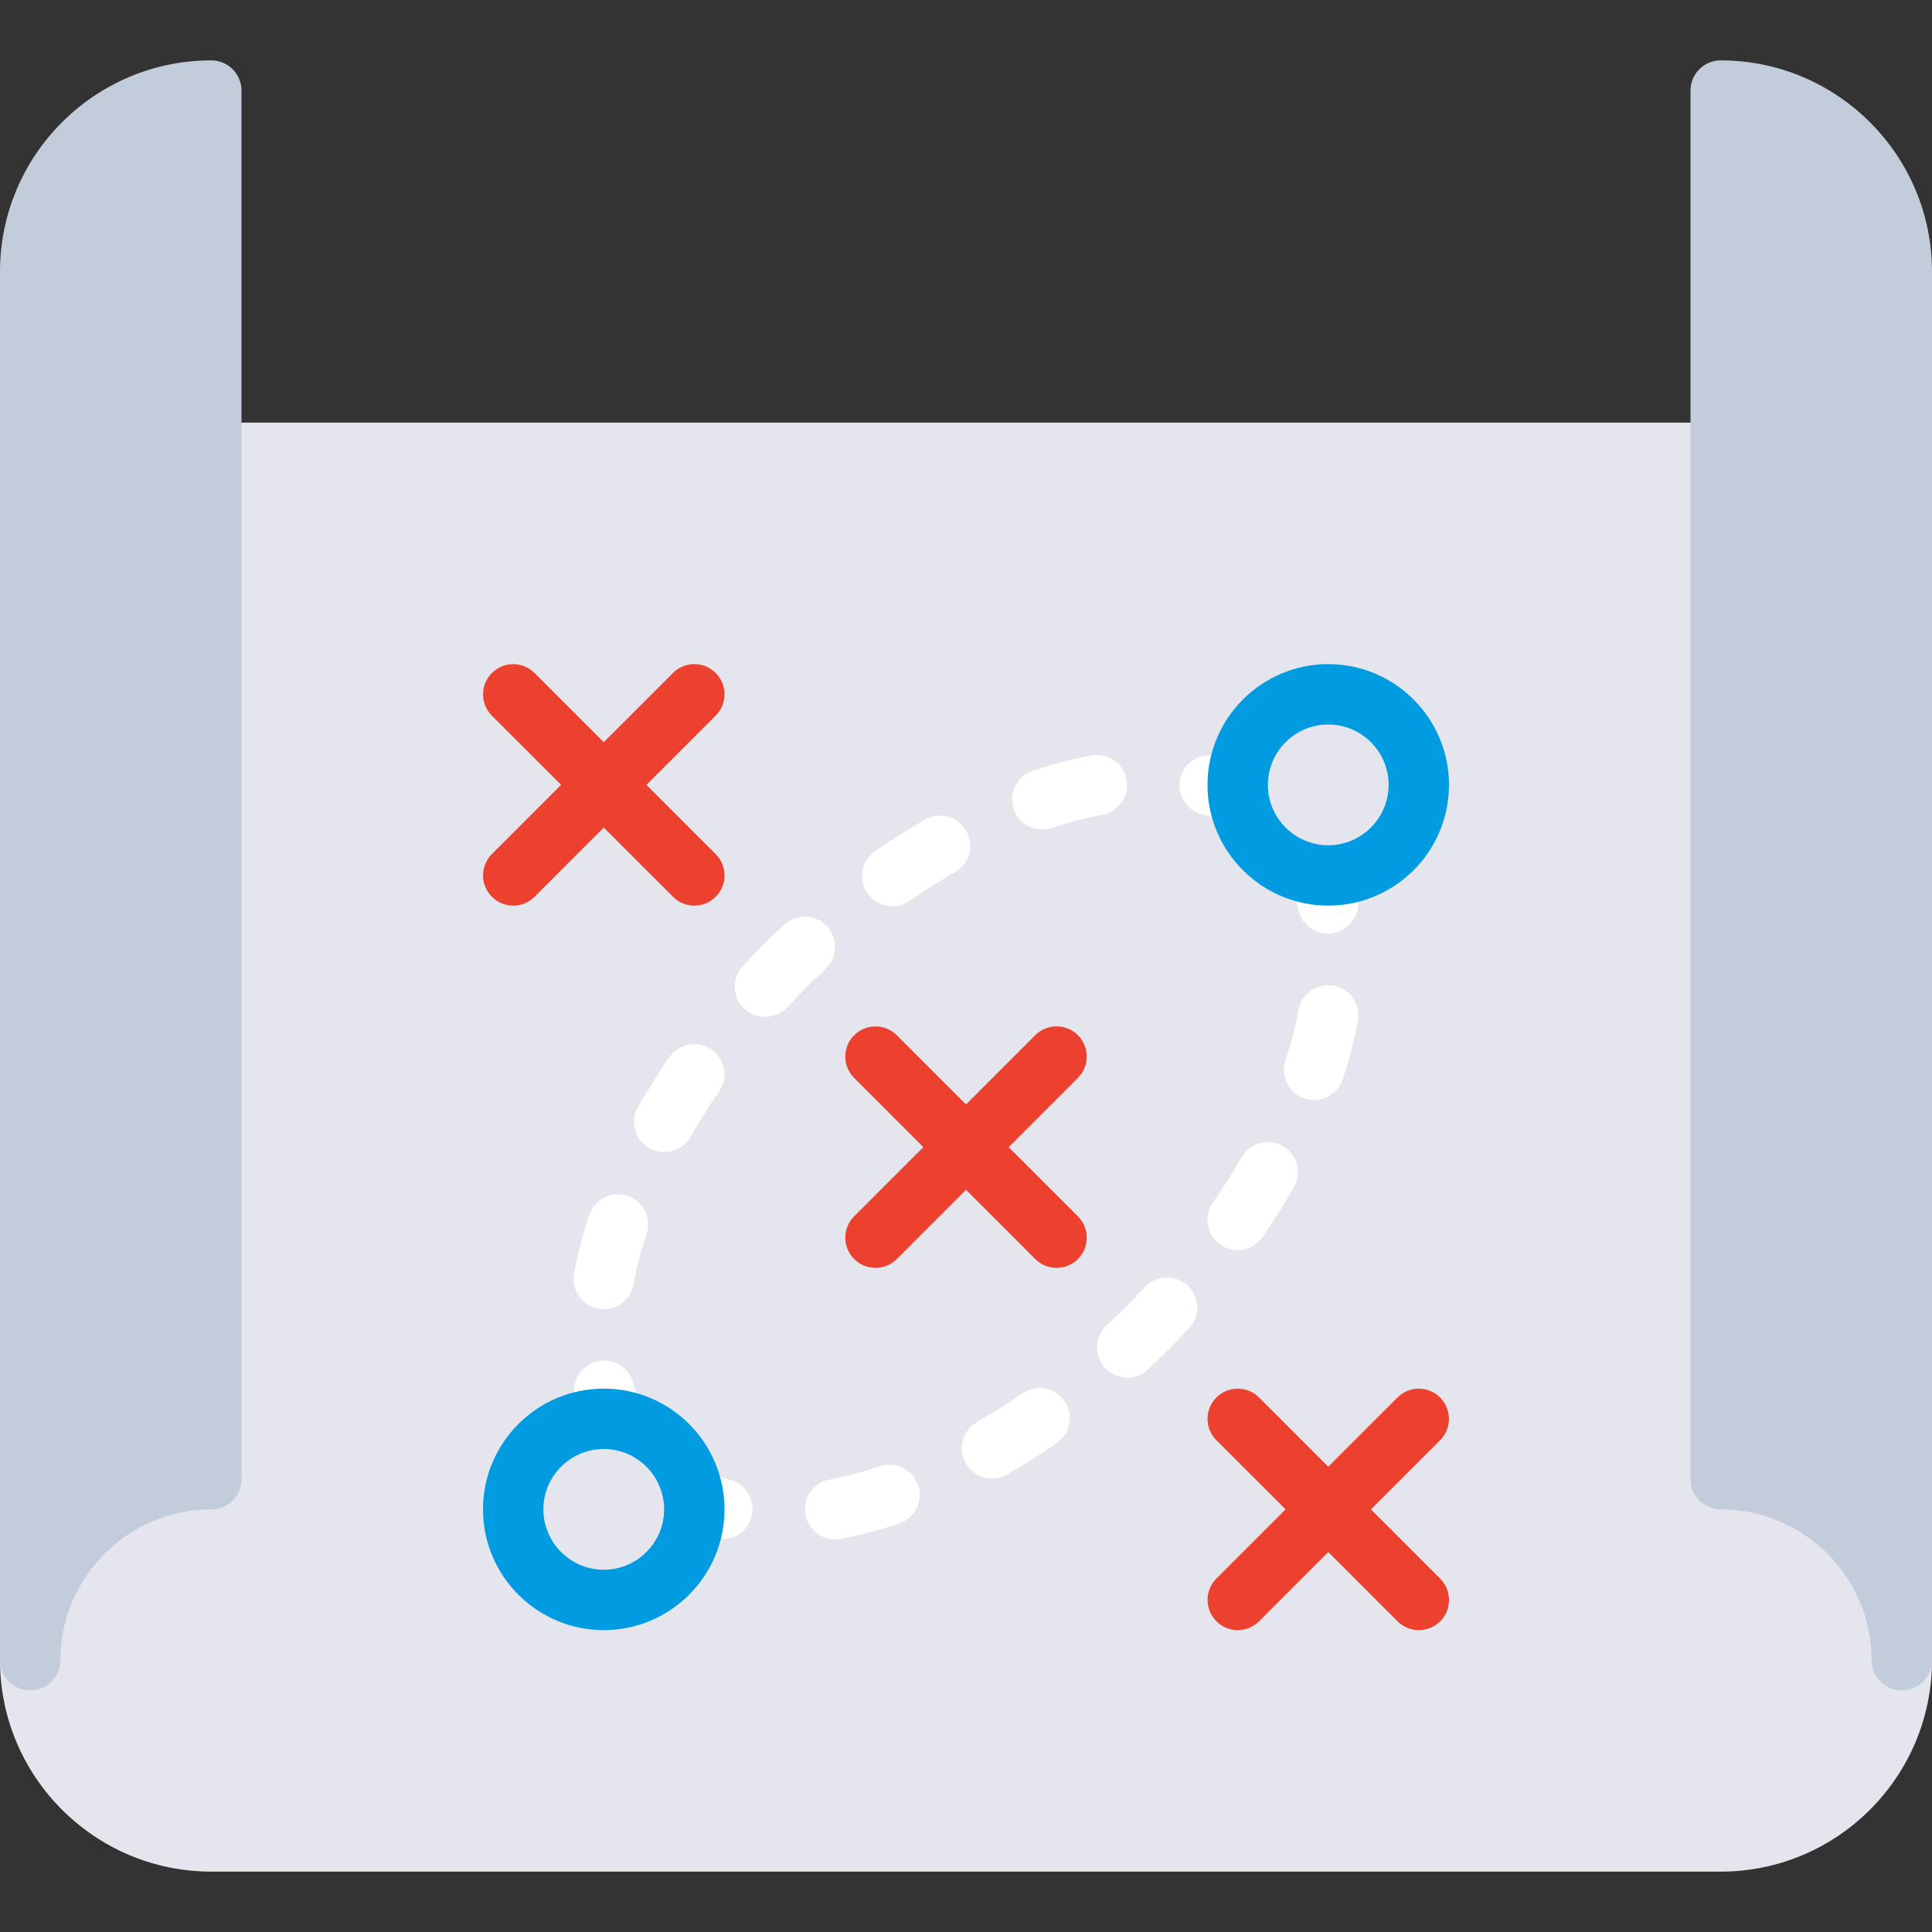 <?xml version="1.0" encoding="utf-8"?>
<!-- Generator: Adobe Illustrator 21.0.0, SVG Export Plug-In . SVG Version: 6.00 Build 0)  -->
<svg version="1.1" id="flat" xmlns="http://www.w3.org/2000/svg" xmlns:xlink="http://www.w3.org/1999/xlink" x="0px" y="0px"
	 viewBox="0 0 32 32" enable-background="new 0 0 32 32" xml:space="preserve">
<rect x="0" y="0" width="32" height="32" fill="#333333" stroke="none"/>
<g>
	<path fill="#E4E5ED" d="M29,24.036V7.5C29,7.224,28.776,7,28.5,7h-25C3.224,7,3,7.224,3,7.5v16.536C1.306,24.279,0,25.74,0,27.5
		C0,29.43,1.57,31,3.5,31h25c1.93,0,3.5-1.57,3.5-3.5C32,25.74,30.694,24.279,29,24.036z"/>
	<g>
		<g>
			<path fill="#C3CCDB" d="M28.5,1C28.224,1,28,1.224,28,1.5v23c0,0.276,0.224,0.5,0.5,0.5c1.379,0,2.5,1.122,2.5,2.5
				c0,0.276,0.224,0.5,0.5,0.5s0.5-0.224,0.5-0.5v-23C32,2.57,30.43,1,28.5,1z"/>
			<path fill="#C3CCDB" d="M3.5,1C1.57,1,0,2.57,0,4.5v23C0,27.776,0.224,28,0.5,28S1,27.776,1,27.5C1,26.122,2.121,25,3.5,25
				C3.776,25,4,24.776,4,24.5v-23C4,1.224,3.776,1,3.5,1z"/>
		</g>
	</g>
</g>
<g>
	<g>
		<path fill="#ED412F" d="M17.854,17.146c-0.195-0.195-0.512-0.195-0.707,0L16,18.293l-1.146-1.146
			c-0.195-0.195-0.512-0.195-0.707,0s-0.195,0.512,0,0.707L15.293,19l-1.146,1.146c-0.195,0.195-0.195,0.512,0,0.707
			C14.244,20.951,14.372,21,14.5,21s0.256-0.049,0.354-0.146L16,19.707l1.146,1.146C17.244,20.951,17.372,21,17.5,21
			s0.256-0.049,0.354-0.146c0.195-0.195,0.195-0.512,0-0.707L16.707,19l1.146-1.146C18.049,17.658,18.049,17.342,17.854,17.146z"/>
		<path fill="#ED412F" d="M22.707,25l1.146-1.146c0.195-0.195,0.195-0.512,0-0.707s-0.512-0.195-0.707,0L22,24.293l-1.146-1.146
			c-0.195-0.195-0.512-0.195-0.707,0s-0.195,0.512,0,0.707L21.293,25l-1.146,1.146c-0.195,0.195-0.195,0.512,0,0.707
			C20.244,26.951,20.372,27,20.5,27s0.256-0.049,0.354-0.146L22,25.707l1.146,1.146C23.244,26.951,23.372,27,23.5,27
			s0.256-0.049,0.354-0.146c0.195-0.195,0.195-0.512,0-0.707L22.707,25z"/>
		<path fill="#ED412F" d="M11.854,11.146c-0.195-0.195-0.512-0.195-0.707,0L10,12.293l-1.146-1.146
			c-0.195-0.195-0.512-0.195-0.707,0s-0.195,0.512,0,0.707L9.293,13l-1.146,1.146c-0.195,0.195-0.195,0.512,0,0.707
			C8.244,14.951,8.372,15,8.5,15s0.256-0.049,0.354-0.146L10,13.707l1.146,1.146C11.244,14.951,11.372,15,11.5,15
			s0.256-0.049,0.354-0.146c0.195-0.195,0.195-0.512,0-0.707L10.707,13l1.146-1.146C12.049,11.658,12.049,11.342,11.854,11.146z"/>
	</g>
	<g>
		<g>
			<path fill="#FFFFFF" d="M21.993,15.463c-0.225,0-0.43-0.153-0.485-0.382c-0.033-0.137-0.076-0.268-0.13-0.393
				c-0.109-0.253,0.008-0.547,0.262-0.657c0.252-0.107,0.548,0.008,0.657,0.262c0.075,0.175,0.136,0.359,0.183,0.551
				c0.065,0.268-0.099,0.539-0.368,0.604C22.072,15.458,22.032,15.463,21.993,15.463z"/>
		</g>
		<g>
			<path fill="#FFFFFF" d="M13.832,25.497c-0.236,0-0.446-0.167-0.491-0.408c-0.051-0.271,0.127-0.533,0.399-0.583
				c0.272-0.051,0.552-0.125,0.837-0.22c0.262-0.084,0.545,0.055,0.632,0.317c0.087,0.262-0.055,0.545-0.317,0.632
				c-0.328,0.109-0.653,0.194-0.968,0.253C13.893,25.494,13.862,25.497,13.832,25.497z M16.431,24.488
				c-0.173,0-0.341-0.09-0.434-0.25c-0.138-0.24-0.055-0.545,0.184-0.683c0.252-0.145,0.504-0.304,0.754-0.477
				c0.227-0.157,0.538-0.1,0.696,0.127c0.157,0.228,0.1,0.539-0.127,0.696c-0.273,0.188-0.549,0.362-0.823,0.521
				C16.602,24.467,16.516,24.488,16.431,24.488z M18.67,22.819c-0.134,0-0.268-0.054-0.366-0.16
				c-0.188-0.202-0.176-0.519,0.026-0.707c0.107-0.1,0.212-0.202,0.317-0.306c0.108-0.109,0.214-0.218,0.317-0.329
				c0.189-0.202,0.505-0.212,0.707-0.025c0.202,0.188,0.213,0.504,0.025,0.707c-0.111,0.119-0.225,0.237-0.342,0.354
				c-0.113,0.113-0.228,0.224-0.343,0.332C18.914,22.774,18.792,22.819,18.67,22.819z M20.499,20.706
				c-0.098,0-0.196-0.028-0.283-0.088c-0.227-0.156-0.285-0.468-0.128-0.695c0.172-0.25,0.331-0.502,0.475-0.754
				c0.137-0.239,0.441-0.323,0.683-0.186c0.239,0.137,0.323,0.443,0.186,0.683c-0.158,0.275-0.331,0.551-0.52,0.824
				C20.814,20.63,20.658,20.706,20.499,20.706z M21.766,18.219c-0.052,0-0.105-0.008-0.157-0.025
				c-0.262-0.086-0.405-0.37-0.318-0.631c0.094-0.285,0.167-0.565,0.218-0.837c0.05-0.271,0.306-0.45,0.583-0.4
				c0.271,0.051,0.45,0.312,0.4,0.583c-0.059,0.314-0.144,0.64-0.252,0.967C22.171,18.086,21.976,18.219,21.766,18.219z"/>
		</g>
		<g>
			<path fill="#FFFFFF" d="M11.963,25.493c-0.039,0-0.079-0.004-0.119-0.014c-0.192-0.047-0.376-0.108-0.551-0.183
				c-0.254-0.109-0.371-0.403-0.262-0.657c0.11-0.254,0.406-0.37,0.657-0.262c0.125,0.054,0.256,0.097,0.393,0.13
				c0.269,0.065,0.433,0.336,0.368,0.604C12.393,25.34,12.188,25.493,11.963,25.493z"/>
		</g>
	</g>
	<g>
		<g>
			<path fill="#FFFFFF" d="M10.163,24.009c-0.193,0-0.378-0.113-0.459-0.303c-0.075-0.175-0.136-0.359-0.183-0.552
				c-0.065-0.268,0.1-0.539,0.368-0.604c0.265-0.068,0.538,0.099,0.604,0.368c0.033,0.137,0.076,0.268,0.13,0.393
				c0.109,0.253-0.008,0.547-0.262,0.657C10.296,23.996,10.229,24.009,10.163,24.009z"/>
		</g>
		<g>
			<path fill="#FFFFFF" d="M10,21.683c-0.03,0-0.061-0.003-0.092-0.008c-0.271-0.051-0.45-0.312-0.4-0.583
				c0.059-0.314,0.144-0.64,0.252-0.967c0.086-0.262,0.368-0.409,0.632-0.318c0.262,0.086,0.404,0.37,0.317,0.631
				c-0.094,0.285-0.167,0.565-0.218,0.837C10.446,21.515,10.236,21.683,10,21.683z M11.002,19.083c-0.084,0-0.169-0.021-0.248-0.066
				c-0.239-0.137-0.323-0.443-0.186-0.683c0.158-0.275,0.331-0.551,0.52-0.824c0.157-0.226,0.467-0.285,0.695-0.128
				c0.227,0.156,0.285,0.468,0.128,0.695c-0.172,0.25-0.331,0.502-0.475,0.754C11.345,18.993,11.176,19.083,11.002,19.083z
				 M12.67,16.842c-0.122,0-0.244-0.044-0.34-0.133c-0.202-0.188-0.214-0.504-0.026-0.707c0.111-0.12,0.226-0.238,0.343-0.355
				c0.113-0.113,0.227-0.223,0.342-0.33c0.202-0.189,0.518-0.178,0.707,0.024s0.178,0.518-0.024,0.707
				c-0.107,0.1-0.212,0.202-0.317,0.307c-0.108,0.108-0.214,0.218-0.316,0.329C12.938,16.788,12.805,16.842,12.67,16.842z
				 M14.781,15.01c-0.159,0-0.315-0.075-0.412-0.216c-0.157-0.228-0.1-0.539,0.127-0.696c0.273-0.188,0.548-0.362,0.824-0.521
				c0.24-0.138,0.545-0.055,0.683,0.185c0.138,0.24,0.055,0.545-0.185,0.683c-0.252,0.145-0.503,0.304-0.753,0.477
				C14.978,14.981,14.878,15.01,14.781,15.01z M17.265,13.74c-0.209,0-0.405-0.132-0.475-0.342
				c-0.087-0.262,0.055-0.545,0.317-0.632c0.329-0.109,0.652-0.194,0.966-0.253c0.278-0.048,0.534,0.127,0.584,0.398
				c0.051,0.271-0.127,0.533-0.398,0.584c-0.272,0.052-0.553,0.125-0.837,0.22C17.37,13.732,17.317,13.74,17.265,13.74z"/>
		</g>
		<g>
			<path fill="#FFFFFF" d="M20.508,13.663c-0.065,0-0.133-0.013-0.197-0.041c-0.125-0.054-0.256-0.097-0.393-0.13
				c-0.269-0.065-0.433-0.336-0.368-0.604c0.065-0.268,0.335-0.433,0.604-0.368c0.192,0.047,0.376,0.107,0.551,0.183
				c0.254,0.109,0.371,0.403,0.262,0.657C20.887,13.55,20.702,13.663,20.508,13.663z"/>
		</g>
	</g>
	<g>
		<path fill="#009BE0" d="M22,15c-1.103,0-2-0.897-2-2s0.897-2,2-2s2,0.897,2,2S23.103,15,22,15z M22,12c-0.551,0-1,0.449-1,1
			s0.449,1,1,1s1-0.449,1-1S22.551,12,22,12z"/>
	</g>
	<g>
		<path fill="#009BE0" d="M10,27c-1.103,0-2-0.897-2-2s0.897-2,2-2s2,0.897,2,2S11.103,27,10,27z M10,24c-0.551,0-1,0.449-1,1
			s0.449,1,1,1s1-0.449,1-1S10.551,24,10,24z"/>
	</g>
</g>
</svg>
